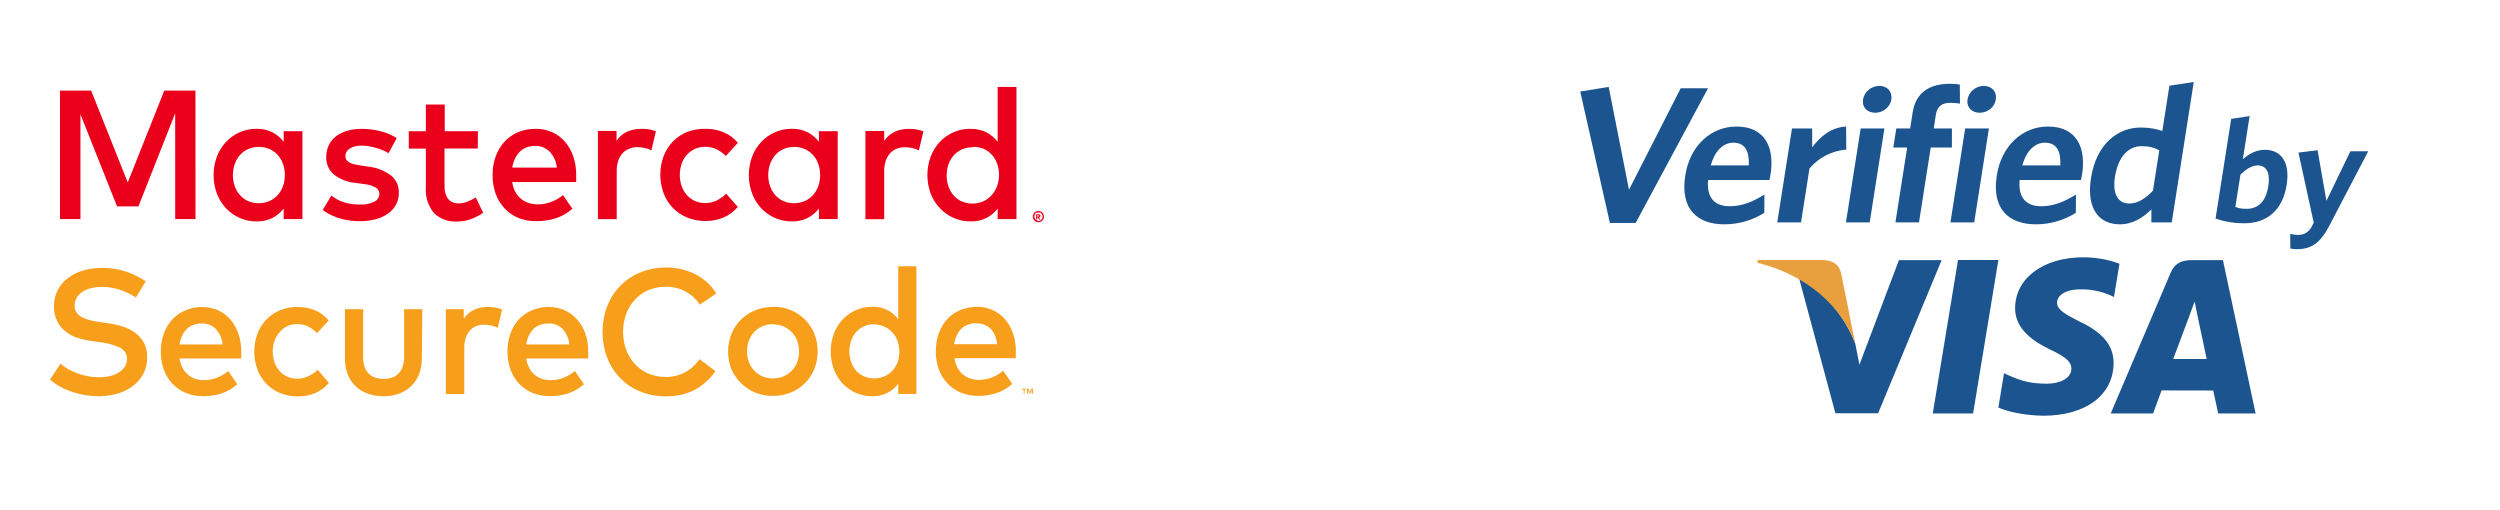 <svg width="191" height="39" viewBox="0 0 191 39" fill="none" xmlns="http://www.w3.org/2000/svg">
<path d="M10.387 22.73C9.999 22.478 9.581 22.277 9.144 22.133C8.706 21.99 8.249 21.919 7.789 21.92C7.504 21.918 7.219 21.951 6.941 22.019C6.707 22.075 6.484 22.171 6.282 22.304C6.109 22.418 5.963 22.571 5.855 22.75C5.753 22.927 5.7 23.13 5.703 23.336C5.696 23.519 5.742 23.699 5.835 23.855C5.932 24.002 6.063 24.123 6.216 24.208C6.406 24.314 6.609 24.394 6.82 24.446C7.086 24.514 7.355 24.568 7.626 24.607L8.266 24.695C8.637 24.748 9.004 24.831 9.362 24.944C9.703 25.049 10.025 25.208 10.316 25.416C10.594 25.616 10.824 25.876 10.991 26.178C11.169 26.521 11.257 26.906 11.245 27.293C11.254 27.738 11.151 28.177 10.945 28.569C10.748 28.938 10.472 29.257 10.139 29.503C9.781 29.765 9.38 29.959 8.956 30.078C8.492 30.212 8.012 30.278 7.53 30.276C7.204 30.274 6.878 30.246 6.556 30.193C6.212 30.14 5.873 30.06 5.541 29.954C5.226 29.847 4.92 29.713 4.627 29.555C4.337 29.403 4.067 29.217 3.82 29L4.627 27.781C4.802 27.942 4.994 28.081 5.201 28.196C5.676 28.462 6.19 28.647 6.723 28.746C6.993 28.797 7.266 28.823 7.54 28.823C7.823 28.827 8.106 28.797 8.383 28.735C8.624 28.681 8.855 28.589 9.068 28.46C9.252 28.35 9.409 28.199 9.53 28.02C9.645 27.843 9.706 27.635 9.702 27.423C9.709 27.064 9.511 26.734 9.195 26.578C8.695 26.34 8.16 26.193 7.611 26.142L6.891 26.038C6.546 25.989 6.206 25.908 5.876 25.795C5.559 25.688 5.262 25.526 4.998 25.317C4.737 25.11 4.524 24.846 4.373 24.545C4.202 24.198 4.115 23.813 4.12 23.424C4.112 22.986 4.212 22.553 4.409 22.164C4.599 21.798 4.868 21.481 5.196 21.236C5.546 20.976 5.94 20.783 6.358 20.665C6.82 20.531 7.298 20.465 7.779 20.468C8.4 20.46 9.018 20.553 9.611 20.743C10.149 20.921 10.661 21.172 11.133 21.49L10.387 22.73ZM15.437 23.456C15.854 23.452 16.267 23.536 16.65 23.704C17.01 23.864 17.332 24.101 17.594 24.399C17.864 24.714 18.072 25.078 18.208 25.473C18.361 25.918 18.436 26.387 18.431 26.858V27.127V27.387H13.721C13.755 27.651 13.838 27.906 13.965 28.139C14.075 28.339 14.221 28.515 14.396 28.657C14.564 28.791 14.755 28.892 14.96 28.953C15.171 29.016 15.389 29.048 15.609 29.046C15.935 29.044 16.258 28.982 16.563 28.865C16.882 28.742 17.179 28.567 17.441 28.346L18.127 29.358C17.768 29.679 17.348 29.921 16.893 30.068C16.447 30.205 15.984 30.273 15.518 30.27C15.07 30.275 14.626 30.193 14.209 30.027C13.827 29.871 13.482 29.636 13.194 29.337C12.9 29.03 12.672 28.665 12.524 28.263C12.36 27.816 12.279 27.341 12.285 26.863C12.28 26.391 12.359 25.922 12.519 25.478C12.662 25.078 12.883 24.711 13.168 24.399C13.454 24.096 13.8 23.86 14.183 23.704C14.581 23.537 15.007 23.451 15.437 23.45V23.456ZM15.411 24.716C15.187 24.712 14.963 24.75 14.752 24.83C14.562 24.901 14.389 25.012 14.244 25.157C14.101 25.307 13.986 25.483 13.904 25.675C13.812 25.88 13.749 26.096 13.716 26.318H17.005C16.966 25.88 16.788 25.467 16.497 25.141C16.207 24.85 15.813 24.694 15.406 24.711L15.411 24.716ZM22.765 23.456C23.221 23.451 23.672 23.539 24.095 23.715C24.488 23.886 24.836 24.151 25.11 24.488L24.221 25.452C24.017 25.241 23.781 25.066 23.521 24.934C23.263 24.816 22.982 24.757 22.699 24.763C22.445 24.76 22.192 24.811 21.958 24.913C21.735 25.02 21.536 25.174 21.374 25.364C21.202 25.553 21.067 25.775 20.979 26.018C20.788 26.563 20.788 27.158 20.979 27.703C21.067 27.947 21.201 28.171 21.374 28.362C21.542 28.544 21.744 28.689 21.968 28.787C22.202 28.889 22.455 28.94 22.709 28.938C23.008 28.938 23.303 28.869 23.572 28.735C23.828 28.613 24.065 28.45 24.272 28.253L25.13 29.254C24.845 29.591 24.487 29.856 24.084 30.027C23.664 30.203 23.214 30.291 22.76 30.286C22.291 30.293 21.825 30.205 21.39 30.027C20.59 29.7 19.963 29.042 19.664 28.217C19.346 27.343 19.346 26.383 19.664 25.509C19.963 24.693 20.584 24.042 21.374 23.715C21.814 23.533 22.285 23.443 22.76 23.45L22.765 23.456ZM32.23 27.356C32.241 27.812 32.155 28.265 31.976 28.683C31.824 29.032 31.599 29.342 31.316 29.591C31.041 29.827 30.721 30.003 30.377 30.11C29.669 30.331 28.913 30.331 28.205 30.11C27.86 30.003 27.539 29.827 27.261 29.591C26.977 29.343 26.751 29.033 26.602 28.683C26.426 28.264 26.341 27.811 26.353 27.356V23.622H27.743V27.252C27.736 27.521 27.776 27.79 27.86 28.046C27.93 28.241 28.043 28.419 28.19 28.564C28.334 28.702 28.508 28.803 28.698 28.86C29.095 28.981 29.518 28.981 29.916 28.86C30.105 28.803 30.279 28.702 30.423 28.564C30.57 28.419 30.683 28.241 30.753 28.046C30.839 27.79 30.88 27.522 30.875 27.252V23.622H32.265L32.23 27.356ZM37.279 23.456C37.471 23.455 37.663 23.47 37.853 23.502C38.026 23.531 38.196 23.578 38.36 23.642L38.03 25.043C37.87 24.96 37.699 24.901 37.523 24.866C37.344 24.827 37.162 24.806 36.98 24.804C36.772 24.801 36.565 24.84 36.371 24.918C36.189 24.992 36.026 25.107 35.894 25.255C35.755 25.415 35.65 25.602 35.584 25.805C35.506 26.042 35.468 26.291 35.472 26.541V30.104H34.062V23.622H35.432V24.353C35.627 24.055 35.9 23.818 36.218 23.668C36.551 23.519 36.911 23.445 37.274 23.45L37.279 23.456ZM41.923 23.456C42.34 23.452 42.753 23.536 43.136 23.704C43.496 23.864 43.818 24.101 44.08 24.399C44.359 24.712 44.576 25.076 44.719 25.473C44.872 25.918 44.947 26.387 44.942 26.858V27.127V27.387H40.202C40.236 27.651 40.319 27.906 40.446 28.139C40.556 28.339 40.702 28.515 40.877 28.657C41.045 28.791 41.236 28.892 41.441 28.953C41.651 29.016 41.87 29.048 42.09 29.046C42.416 29.044 42.739 28.982 43.044 28.865C43.363 28.742 43.66 28.567 43.922 28.346L44.612 29.352C44.254 29.674 43.834 29.916 43.379 30.063C42.933 30.2 42.47 30.268 42.004 30.265C41.556 30.27 41.112 30.187 40.695 30.021C40.313 29.866 39.968 29.631 39.68 29.332C39.386 29.025 39.158 28.659 39.01 28.258C38.846 27.811 38.765 27.336 38.771 26.858C38.766 26.386 38.846 25.916 39.005 25.473C39.145 25.073 39.362 24.706 39.644 24.394C39.93 24.091 40.276 23.854 40.659 23.699C41.059 23.533 41.486 23.448 41.918 23.45L41.923 23.456ZM41.897 24.716C41.672 24.712 41.449 24.75 41.238 24.83C41.048 24.901 40.875 25.012 40.73 25.157C40.587 25.307 40.472 25.483 40.39 25.675C40.298 25.88 40.235 26.096 40.202 26.318H43.501C43.462 25.88 43.284 25.467 42.993 25.141C42.701 24.847 42.302 24.691 41.892 24.711L41.897 24.716ZM50.885 20.437C51.286 20.436 51.686 20.481 52.078 20.572C52.449 20.658 52.809 20.791 53.148 20.966C53.473 21.134 53.775 21.345 54.047 21.594C54.311 21.834 54.539 22.114 54.722 22.424L53.473 23.274C53.195 22.855 52.82 22.511 52.382 22.273C51.913 22.022 51.389 21.897 50.86 21.91C50.411 21.905 49.967 21.99 49.55 22.159C49.169 22.321 48.823 22.561 48.535 22.864C48.238 23.177 48.005 23.547 47.85 23.953C47.519 24.856 47.519 25.851 47.85 26.754C48.005 27.16 48.238 27.531 48.535 27.843C48.823 28.146 49.169 28.386 49.55 28.549C49.967 28.718 50.411 28.802 50.86 28.797C51.89 28.82 52.862 28.309 53.443 27.439L54.661 28.351C54.463 28.648 54.227 28.916 53.96 29.15C53.699 29.393 53.409 29.602 53.098 29.773C52.766 29.943 52.414 30.072 52.052 30.156C51.01 30.392 49.923 30.309 48.926 29.918C47.763 29.453 46.843 28.513 46.389 27.325C45.913 26.063 45.913 24.665 46.389 23.404C46.843 22.215 47.763 21.275 48.926 20.811C49.549 20.558 50.215 20.431 50.885 20.437ZM59.056 23.435C59.521 23.429 59.983 23.517 60.416 23.694C60.818 23.858 61.185 24.101 61.497 24.41C61.803 24.717 62.046 25.084 62.212 25.489C62.556 26.357 62.556 27.328 62.212 28.196C62.046 28.601 61.803 28.967 61.497 29.275C61.185 29.583 60.818 29.826 60.416 29.99C59.541 30.338 58.57 30.338 57.696 29.99C57.292 29.827 56.925 29.584 56.614 29.275C56.305 28.974 56.057 28.615 55.884 28.217C55.54 27.349 55.54 26.378 55.884 25.509C56.048 25.105 56.29 24.739 56.594 24.43C56.905 24.121 57.272 23.878 57.675 23.715C58.115 23.533 58.586 23.443 59.061 23.45L59.056 23.435ZM59.056 24.768C58.786 24.765 58.519 24.816 58.269 24.918C58.033 25.014 57.819 25.159 57.64 25.343C57.46 25.531 57.319 25.753 57.224 25.997C57.02 26.54 57.02 27.14 57.224 27.682C57.319 27.926 57.46 28.148 57.64 28.336C57.819 28.52 58.033 28.665 58.269 28.761C58.775 28.964 59.337 28.964 59.842 28.761C60.322 28.569 60.703 28.185 60.898 27.698C61.101 27.155 61.101 26.555 60.898 26.012C60.802 25.768 60.659 25.546 60.477 25.359C60.295 25.175 60.08 25.03 59.842 24.934C59.594 24.832 59.328 24.781 59.061 24.783L59.056 24.768ZM66.632 23.435C67.409 23.404 68.153 23.76 68.627 24.389V20.344H70.012V30.099H68.627V29.321C68.406 29.61 68.125 29.846 67.805 30.011C67.44 30.192 67.038 30.281 66.632 30.27C65.786 30.279 64.974 29.932 64.384 29.311C64.09 28.996 63.861 28.624 63.709 28.217C63.383 27.334 63.383 26.361 63.709 25.478C63.862 25.077 64.092 24.71 64.384 24.399C64.974 23.779 65.786 23.432 66.632 23.44V23.435ZM66.8 24.768C66.524 24.763 66.251 24.82 65.998 24.934C65.77 25.038 65.566 25.19 65.399 25.38C65.234 25.572 65.106 25.796 65.024 26.038C64.847 26.559 64.847 27.125 65.024 27.646C65.106 27.889 65.234 28.112 65.399 28.305C65.566 28.494 65.77 28.646 65.998 28.751C66.505 28.966 67.075 28.966 67.581 28.751C67.81 28.65 68.016 28.502 68.185 28.315C68.351 28.136 68.481 27.927 68.571 27.698C68.757 27.165 68.757 26.582 68.571 26.049C68.484 25.807 68.351 25.585 68.18 25.395C68.01 25.209 67.805 25.061 67.576 24.959C67.332 24.846 67.068 24.786 66.8 24.783V24.768ZM74.615 23.435C75.032 23.431 75.445 23.516 75.828 23.684C76.188 23.843 76.51 24.08 76.772 24.379C77.042 24.693 77.251 25.057 77.386 25.452C77.539 25.897 77.615 26.366 77.609 26.837V27.107V27.366H72.925C72.959 27.63 73.041 27.886 73.169 28.118C73.278 28.318 73.425 28.494 73.6 28.637C73.768 28.771 73.959 28.871 74.164 28.932C74.374 28.996 74.593 29.027 74.813 29.026C75.139 29.023 75.462 28.962 75.767 28.844C76.086 28.722 76.382 28.547 76.645 28.326L77.335 29.332C76.977 29.653 76.557 29.895 76.102 30.042C75.656 30.179 75.193 30.247 74.727 30.244C74.279 30.249 73.835 30.167 73.418 30.001C73.036 29.845 72.691 29.61 72.403 29.311C72.109 29.004 71.881 28.639 71.733 28.237C71.569 27.79 71.488 27.315 71.494 26.837C71.489 26.365 71.569 25.896 71.728 25.452C71.871 25.052 72.092 24.685 72.377 24.373C72.663 24.07 73.009 23.834 73.392 23.679C73.782 23.524 74.197 23.447 74.615 23.45V23.435ZM78.274 30.084V29.773H78.401V29.705H78.071V29.773H78.213V30.099L78.274 30.084ZM78.909 30.084V29.689H78.807L78.69 29.959L78.574 29.689H78.472V30.084H78.543V29.788L78.65 30.042H78.721L78.827 29.788V30.084H78.909ZM74.59 24.695C74.365 24.691 74.141 24.729 73.93 24.809C73.74 24.88 73.567 24.992 73.423 25.136C73.279 25.286 73.164 25.462 73.083 25.654C72.991 25.859 72.928 26.075 72.895 26.298H76.183C76.147 25.854 75.969 25.434 75.676 25.105C75.381 24.828 74.989 24.686 74.59 24.711V24.695Z" fill="#F79E1B"/>
<path d="M14.937 16.738H13.384V8.658L10.577 15.768H8.943L6.147 8.736V16.738H4.584V6.921H6.964L9.76 13.938L12.552 6.921H14.932L14.937 16.738ZM23.107 16.738H21.671V15.934C21.442 16.234 21.151 16.478 20.819 16.65C20.441 16.836 20.025 16.927 19.606 16.915C18.727 16.924 17.883 16.564 17.271 15.919C16.968 15.596 16.73 15.216 16.571 14.799C16.232 13.883 16.232 12.872 16.571 11.957C16.73 11.54 16.968 11.159 17.271 10.836C17.883 10.191 18.727 9.831 19.606 9.841C20.025 9.829 20.442 9.922 20.819 10.11C21.151 10.284 21.442 10.53 21.671 10.831V10.022H23.107V16.738ZM19.773 11.225C19.487 11.22 19.203 11.279 18.941 11.396C18.705 11.505 18.495 11.662 18.322 11.858C18.15 12.058 18.017 12.291 17.931 12.543C17.748 13.084 17.748 13.672 17.931 14.213C18.018 14.465 18.152 14.698 18.327 14.897C18.5 15.094 18.71 15.251 18.946 15.359C19.472 15.584 20.064 15.584 20.59 15.359C20.826 15.254 21.039 15.1 21.214 14.908C21.391 14.71 21.529 14.479 21.62 14.228C21.812 13.675 21.812 13.07 21.62 12.517C21.529 12.266 21.391 12.035 21.214 11.837C21.039 11.645 20.826 11.491 20.59 11.386C20.332 11.274 20.054 11.219 19.773 11.225ZM29.689 11.703C29.569 11.632 29.446 11.568 29.319 11.511C29.154 11.437 28.985 11.375 28.812 11.324C28.625 11.266 28.435 11.219 28.243 11.184C28.042 11.146 27.838 11.127 27.634 11.127C27.313 11.108 26.994 11.186 26.716 11.35C26.514 11.47 26.39 11.692 26.391 11.931C26.387 12.036 26.417 12.14 26.477 12.226C26.538 12.309 26.616 12.376 26.706 12.423C26.815 12.48 26.931 12.522 27.051 12.548C27.183 12.579 27.325 12.607 27.477 12.631L28.157 12.735C28.761 12.799 29.34 13.02 29.837 13.378C30.254 13.694 30.491 14.201 30.471 14.731C30.474 15.039 30.404 15.344 30.268 15.618C30.125 15.883 29.926 16.112 29.684 16.287C29.401 16.495 29.083 16.648 28.746 16.738C28.332 16.851 27.905 16.905 27.477 16.899C27.308 16.899 27.111 16.889 26.888 16.868C26.647 16.845 26.408 16.803 26.173 16.744C25.909 16.676 25.651 16.588 25.401 16.479C25.136 16.364 24.886 16.216 24.655 16.038L25.32 14.939C25.443 15.036 25.572 15.124 25.706 15.203C25.856 15.29 26.014 15.364 26.178 15.421C26.368 15.488 26.563 15.538 26.761 15.571C27.001 15.611 27.244 15.63 27.487 15.629C27.872 15.651 28.255 15.574 28.604 15.405C28.832 15.298 28.98 15.066 28.984 14.809C28.981 14.613 28.877 14.434 28.71 14.337C28.444 14.186 28.15 14.094 27.847 14.067L27.162 13.974C26.558 13.924 25.98 13.697 25.498 13.321C25.119 12.994 24.908 12.509 24.924 12.003C24.92 11.691 24.986 11.383 25.117 11.101C25.243 10.834 25.429 10.601 25.66 10.421C25.916 10.227 26.205 10.083 26.513 9.996C26.881 9.891 27.262 9.84 27.644 9.846C28.137 9.843 28.629 9.906 29.106 10.033C29.531 10.14 29.937 10.315 30.309 10.551L29.689 11.703ZM36.5 11.35H33.963V14.275C33.962 14.473 33.995 14.669 34.059 14.856C34.106 15 34.182 15.133 34.282 15.245C34.374 15.345 34.487 15.421 34.612 15.468C34.744 15.517 34.883 15.541 35.023 15.54C35.258 15.538 35.49 15.493 35.708 15.405C35.931 15.32 36.146 15.213 36.348 15.084L36.916 16.256C36.637 16.447 36.337 16.605 36.023 16.728C35.664 16.864 35.284 16.931 34.901 16.925C34.262 16.963 33.635 16.733 33.166 16.287C32.704 15.74 32.478 15.026 32.536 14.306V11.355H31.232V10.022H32.536V7.989H33.978V10.022H36.515L36.5 11.35ZM40.915 9.841C41.347 9.835 41.776 9.922 42.174 10.095C42.547 10.26 42.882 10.506 43.153 10.816C43.434 11.142 43.651 11.521 43.793 11.931C43.95 12.392 44.028 12.878 44.021 13.367V13.647V13.912H39.134C39.17 14.185 39.256 14.449 39.388 14.69C39.503 14.89 39.655 15.066 39.834 15.208C40.008 15.347 40.206 15.45 40.418 15.514C40.637 15.581 40.864 15.614 41.093 15.613C41.439 15.614 41.783 15.551 42.108 15.426C42.436 15.305 42.743 15.13 43.016 14.908L43.732 15.945C43.36 16.278 42.924 16.529 42.453 16.681C41.99 16.824 41.51 16.896 41.027 16.894C40.555 16.911 40.084 16.833 39.642 16.666C39.241 16.506 38.878 16.262 38.576 15.95C38.271 15.631 38.035 15.252 37.88 14.835C37.71 14.371 37.626 13.878 37.632 13.383C37.626 12.893 37.707 12.406 37.87 11.946C38.019 11.53 38.249 11.149 38.545 10.826C38.831 10.516 39.176 10.271 39.56 10.105C39.99 9.925 40.451 9.837 40.915 9.846V9.841ZM40.89 11.148C40.656 11.143 40.424 11.184 40.205 11.267C40.014 11.344 39.841 11.46 39.697 11.609C39.55 11.759 39.429 11.935 39.342 12.128C39.241 12.343 39.171 12.572 39.134 12.807H42.544C42.499 12.35 42.306 11.921 41.996 11.588C41.701 11.294 41.302 11.135 40.89 11.148ZM49.01 9.841C49.209 9.839 49.407 9.855 49.603 9.887C49.777 9.918 49.947 9.967 50.111 10.033L49.766 11.485C49.605 11.401 49.435 11.34 49.258 11.303C49.073 11.263 48.884 11.242 48.695 11.241C48.48 11.239 48.266 11.279 48.066 11.36C47.872 11.436 47.698 11.557 47.558 11.713C47.414 11.879 47.303 12.073 47.233 12.283C47.153 12.529 47.113 12.787 47.117 13.046V16.744H45.681V10.001H47.102V10.759C47.303 10.457 47.58 10.217 47.903 10.064C48.248 9.912 48.62 9.838 48.995 9.846L49.01 9.841ZM53.917 9.841C54.39 9.836 54.86 9.927 55.298 10.11C55.715 10.285 56.084 10.561 56.373 10.914L55.455 11.915C55.242 11.703 54.997 11.528 54.729 11.396C54.461 11.274 54.17 11.212 53.877 11.215C53.613 11.212 53.352 11.265 53.11 11.37C52.876 11.472 52.665 11.622 52.491 11.811C52.313 12.008 52.175 12.239 52.085 12.491C51.887 13.056 51.887 13.674 52.085 14.239C52.176 14.49 52.313 14.721 52.491 14.918C52.665 15.107 52.876 15.257 53.11 15.359C53.352 15.464 53.613 15.517 53.877 15.514C54.182 15.517 54.483 15.45 54.76 15.317C55.026 15.184 55.271 15.009 55.485 14.799L56.368 15.81C56.073 16.161 55.701 16.436 55.282 16.614C54.846 16.797 54.378 16.889 53.907 16.884C53.421 16.891 52.938 16.799 52.486 16.614C51.66 16.277 51.01 15.602 50.694 14.752C50.365 13.847 50.365 12.851 50.694 11.946C51.01 11.096 51.66 10.421 52.486 10.084C52.938 9.911 53.419 9.83 53.902 9.846L53.917 9.841ZM64.001 16.738H62.565V15.934C62.335 16.234 62.044 16.478 61.712 16.65C61.334 16.836 60.918 16.927 60.499 16.915C59.62 16.924 58.776 16.564 58.165 15.919C57.861 15.596 57.623 15.216 57.465 14.799C57.126 13.883 57.126 12.872 57.465 11.957C57.623 11.54 57.861 11.159 58.165 10.836C58.776 10.191 59.62 9.831 60.499 9.841C60.919 9.829 61.335 9.922 61.712 10.11C62.044 10.284 62.335 10.53 62.565 10.831V10.022H64.001V16.738ZM60.672 11.225C60.386 11.22 60.102 11.279 59.84 11.396C59.604 11.505 59.393 11.662 59.22 11.858C59.048 12.058 58.916 12.291 58.83 12.543C58.646 13.084 58.646 13.672 58.83 14.213C58.916 14.464 59.048 14.697 59.22 14.897C59.393 15.093 59.604 15.251 59.84 15.359C60.366 15.583 60.958 15.583 61.484 15.359C61.72 15.254 61.932 15.1 62.108 14.908C62.286 14.71 62.424 14.48 62.514 14.228C62.707 13.675 62.707 13.07 62.514 12.517C62.424 12.265 62.286 12.034 62.108 11.837C61.932 11.645 61.72 11.491 61.484 11.386C61.229 11.275 60.954 11.221 60.677 11.225H60.672ZM69.446 9.846C69.645 9.844 69.844 9.86 70.04 9.892C70.214 9.923 70.384 9.972 70.548 10.038L70.203 11.49C70.042 11.407 69.871 11.345 69.695 11.308C69.51 11.268 69.321 11.248 69.132 11.246C68.916 11.244 68.703 11.284 68.502 11.365C68.309 11.441 68.135 11.562 67.995 11.718C67.85 11.884 67.74 12.078 67.67 12.289C67.589 12.534 67.55 12.792 67.553 13.051V16.749H66.117V10.007H67.553V10.764C67.755 10.46 68.034 10.218 68.36 10.064C68.705 9.912 69.077 9.838 69.451 9.846H69.446ZM74.156 9.846C74.576 9.834 74.992 9.927 75.369 10.115C75.701 10.29 75.992 10.536 76.221 10.836V6.641H77.658V16.738H76.221V15.934C75.992 16.234 75.701 16.478 75.369 16.65C74.991 16.836 74.575 16.927 74.156 16.915C73.277 16.924 72.433 16.564 71.821 15.919C71.513 15.598 71.269 15.217 71.106 14.799C70.767 13.883 70.767 12.872 71.106 11.957C71.265 11.54 71.503 11.159 71.806 10.836C72.418 10.191 73.262 9.831 74.141 9.841L74.156 9.846ZM79.332 16.121C79.39 16.12 79.447 16.13 79.5 16.152C79.551 16.174 79.597 16.206 79.637 16.246C79.675 16.284 79.706 16.33 79.728 16.381C79.773 16.486 79.773 16.606 79.728 16.712C79.706 16.763 79.675 16.809 79.637 16.847C79.597 16.887 79.551 16.919 79.5 16.941C79.447 16.965 79.39 16.977 79.332 16.977C79.161 16.979 79.006 16.877 78.936 16.718C78.892 16.612 78.892 16.492 78.936 16.386C78.98 16.282 79.062 16.2 79.165 16.157C79.219 16.133 79.278 16.121 79.337 16.121H79.332ZM79.332 16.884C79.376 16.884 79.419 16.875 79.459 16.858C79.497 16.84 79.532 16.815 79.561 16.785C79.686 16.654 79.686 16.444 79.561 16.313C79.532 16.282 79.497 16.258 79.459 16.241C79.417 16.232 79.374 16.232 79.332 16.241C79.29 16.232 79.247 16.232 79.205 16.241C79.114 16.286 79.049 16.372 79.029 16.474C79.009 16.576 79.037 16.681 79.104 16.759C79.133 16.79 79.167 16.814 79.205 16.832C79.246 16.857 79.291 16.873 79.337 16.878L79.332 16.884ZM79.332 16.365C79.374 16.363 79.416 16.375 79.449 16.401C79.476 16.424 79.491 16.459 79.49 16.495C79.491 16.525 79.48 16.556 79.459 16.578C79.434 16.602 79.402 16.616 79.368 16.619L79.495 16.77H79.393L79.276 16.619H79.241V16.77H79.16V16.37L79.332 16.365ZM79.236 16.438V16.541H79.332C79.349 16.546 79.367 16.546 79.383 16.541C79.389 16.528 79.389 16.513 79.383 16.5C79.39 16.487 79.39 16.471 79.383 16.458C79.366 16.454 79.349 16.454 79.332 16.458L79.236 16.438ZM74.303 11.251C74.017 11.246 73.733 11.305 73.471 11.422C73.235 11.531 73.025 11.688 72.852 11.884C72.68 12.084 72.547 12.317 72.461 12.569C72.278 13.11 72.278 13.698 72.461 14.239C72.547 14.49 72.68 14.723 72.852 14.923C73.024 15.119 73.235 15.277 73.471 15.385C73.997 15.609 74.589 15.609 75.115 15.385C75.351 15.28 75.564 15.126 75.739 14.934C75.934 14.727 76.085 14.482 76.181 14.213C76.373 13.659 76.373 13.055 76.181 12.501C76.09 12.25 75.952 12.019 75.775 11.822C75.599 11.629 75.387 11.476 75.151 11.37C74.891 11.264 74.613 11.214 74.334 11.225L74.303 11.251Z" fill="#EB001B"/>
<path fill-rule="evenodd" clip-rule="evenodd" d="M145.077 19.873L142.06 27.864L141.738 26.24C140.986 24.249 139.359 22.161 137.465 21.314L140.225 31.575L143.488 31.574L148.341 19.873H145.077Z" fill="#1B548E"/>
<path fill-rule="evenodd" clip-rule="evenodd" d="M147.664 31.588L149.593 19.863H152.676L150.745 31.588H147.664Z" fill="#1B548E"/>
<path fill-rule="evenodd" clip-rule="evenodd" d="M161.927 20.151C161.318 19.915 160.357 19.658 159.164 19.658C156.115 19.658 153.972 21.25 153.954 23.527C153.934 25.213 155.486 26.154 156.652 26.714C157.856 27.288 158.258 27.656 158.254 28.169C158.242 28.954 157.291 29.312 156.407 29.312C155.174 29.312 154.518 29.136 153.508 28.699L153.107 28.512L152.676 31.137C153.397 31.463 154.728 31.746 156.112 31.761C159.349 31.761 161.454 30.187 161.479 27.757C161.492 26.419 160.669 25.407 158.888 24.571C157.814 24.027 157.149 23.667 157.159 23.116C157.16 22.629 157.717 22.108 158.925 22.108C159.935 22.092 160.661 22.319 161.232 22.559L161.507 22.693L161.927 20.151ZM169.833 19.875H167.452C166.713 19.875 166.16 20.081 165.834 20.848L161.258 31.591H164.495C164.495 31.591 165.025 30.145 165.145 29.828C165.498 29.828 168.642 29.835 169.091 29.835C169.187 30.244 169.467 31.591 169.467 31.591H172.329L169.833 19.875ZM166.032 27.43C166.287 26.757 167.26 24.153 167.26 24.153C167.241 24.185 167.512 23.475 167.67 23.036L167.875 24.046C167.875 24.046 168.467 26.844 168.591 27.43H166.032Z" fill="#1B548E"/>
<path fill-rule="evenodd" clip-rule="evenodd" d="M139.261 19.867H134.289L134.26 20.069C138.125 21.04 140.676 23.424 141.738 26.244L140.657 20.855C140.472 20.113 139.931 19.893 139.261 19.867Z" fill="#E89F3E"/>
<path fill-rule="evenodd" clip-rule="evenodd" d="M124.964 17.034H122.998L120.73 6.995L122.903 6.639L124.455 14.495L128.407 6.742H130.494L124.964 17.034Z" fill="#1B548E"/>
<path fill-rule="evenodd" clip-rule="evenodd" d="M135.187 13.752H130.499C130.371 15.148 131.032 15.757 132.151 15.757C133.089 15.757 133.913 15.415 134.801 14.866L134.794 16.262C133.924 16.796 132.917 17.138 131.738 17.138C129.697 17.138 128.348 15.994 128.754 13.41C129.119 11.079 130.761 9.668 132.667 9.668C134.859 9.668 135.589 11.287 135.27 13.322C135.247 13.47 135.203 13.648 135.187 13.752ZM132.428 10.901C131.702 10.901 131.024 11.465 130.704 12.638H133.607C133.661 11.524 133.305 10.901 132.428 10.901ZM138.243 12.876L137.598 16.989H135.784L136.908 9.816H138.45L138.451 11.257C139.065 10.426 139.901 9.728 141.044 9.668L141.055 11.435C139.909 11.51 138.878 12.104 138.243 12.876ZM141.031 16.989L142.155 9.816H143.969L142.846 16.989H141.031ZM143.266 8.614C142.661 8.614 142.242 8.198 142.335 7.604C142.431 6.995 142.982 6.564 143.587 6.564C144.177 6.564 144.593 6.995 144.498 7.604C144.405 8.198 143.856 8.614 143.266 8.614ZM148.995 7.856C148.375 7.856 148 8.124 147.9 8.763L147.735 9.816H149.126L149.125 11.272H147.507L146.611 16.989H144.811L145.708 11.272H144.649L144.877 9.816H145.935L146.129 8.584C146.378 6.995 147.499 6.401 148.996 6.401C149.314 6.401 149.551 6.431 149.728 6.46L149.742 7.916C149.565 7.886 149.297 7.856 148.995 7.856ZM149.015 16.989L150.139 9.816H151.953L150.829 16.989H149.015ZM151.25 8.614C150.645 8.614 150.226 8.198 150.319 7.604C150.415 6.995 150.966 6.564 151.571 6.564C152.161 6.564 152.577 6.995 152.482 7.604C152.389 8.198 151.84 8.614 151.25 8.614ZM158.989 13.752H154.301C154.173 15.148 154.833 15.757 155.953 15.757C156.89 15.757 157.715 15.415 158.603 14.866L158.595 16.262C157.725 16.796 156.719 17.138 155.539 17.138C153.498 17.138 152.15 15.994 152.555 13.41C152.92 11.079 154.563 9.668 156.468 9.668C158.661 9.668 159.39 11.287 159.072 13.322C159.048 13.47 159.005 13.648 158.989 13.752ZM156.23 10.901C155.504 10.901 154.826 11.465 154.506 12.638H157.409C157.463 11.524 157.107 10.901 156.23 10.901ZM164.364 16.989L164.368 15.994C163.759 16.604 162.964 17.138 161.951 17.138C160.424 17.138 159.374 16.024 159.753 13.603C160.172 10.931 161.855 9.742 163.549 9.742C164.245 9.742 164.786 9.861 165.201 10.01L165.743 6.549L167.602 6.268L165.922 16.989H164.364ZM164.97 11.48C164.549 11.272 164.218 11.168 163.598 11.168C162.645 11.168 161.831 11.925 161.584 13.5C161.365 14.895 161.868 15.549 162.669 15.549C163.334 15.549 163.909 15.163 164.486 14.569L164.97 11.48ZM171.48 17.057C170.621 17.057 169.921 16.922 169.269 16.697L170.463 9.082L171.87 8.868L171.354 12.164C171.766 11.804 172.337 11.444 173.036 11.444C174.204 11.444 174.987 12.299 174.701 14.121C174.388 16.123 173.13 17.057 171.48 17.057ZM172.494 12.636C172.036 12.636 171.576 12.94 171.169 13.345L170.783 15.808C171.054 15.909 171.241 15.955 171.63 15.955C172.501 15.955 173.109 15.437 173.303 14.2C173.467 13.153 173.113 12.636 172.494 12.636ZM177.94 17.282C177.237 18.621 176.542 19.037 175.477 19.037C175.236 19.037 175.103 19.014 174.982 18.981L174.973 17.867C175.149 17.912 175.339 17.945 175.602 17.945C176.003 17.945 176.352 17.766 176.586 17.372L176.768 17.012L175.602 11.658L177.063 11.478L177.739 15.347L179.57 11.556H180.933L177.94 17.282Z" fill="#1B548E"/>
</svg>

